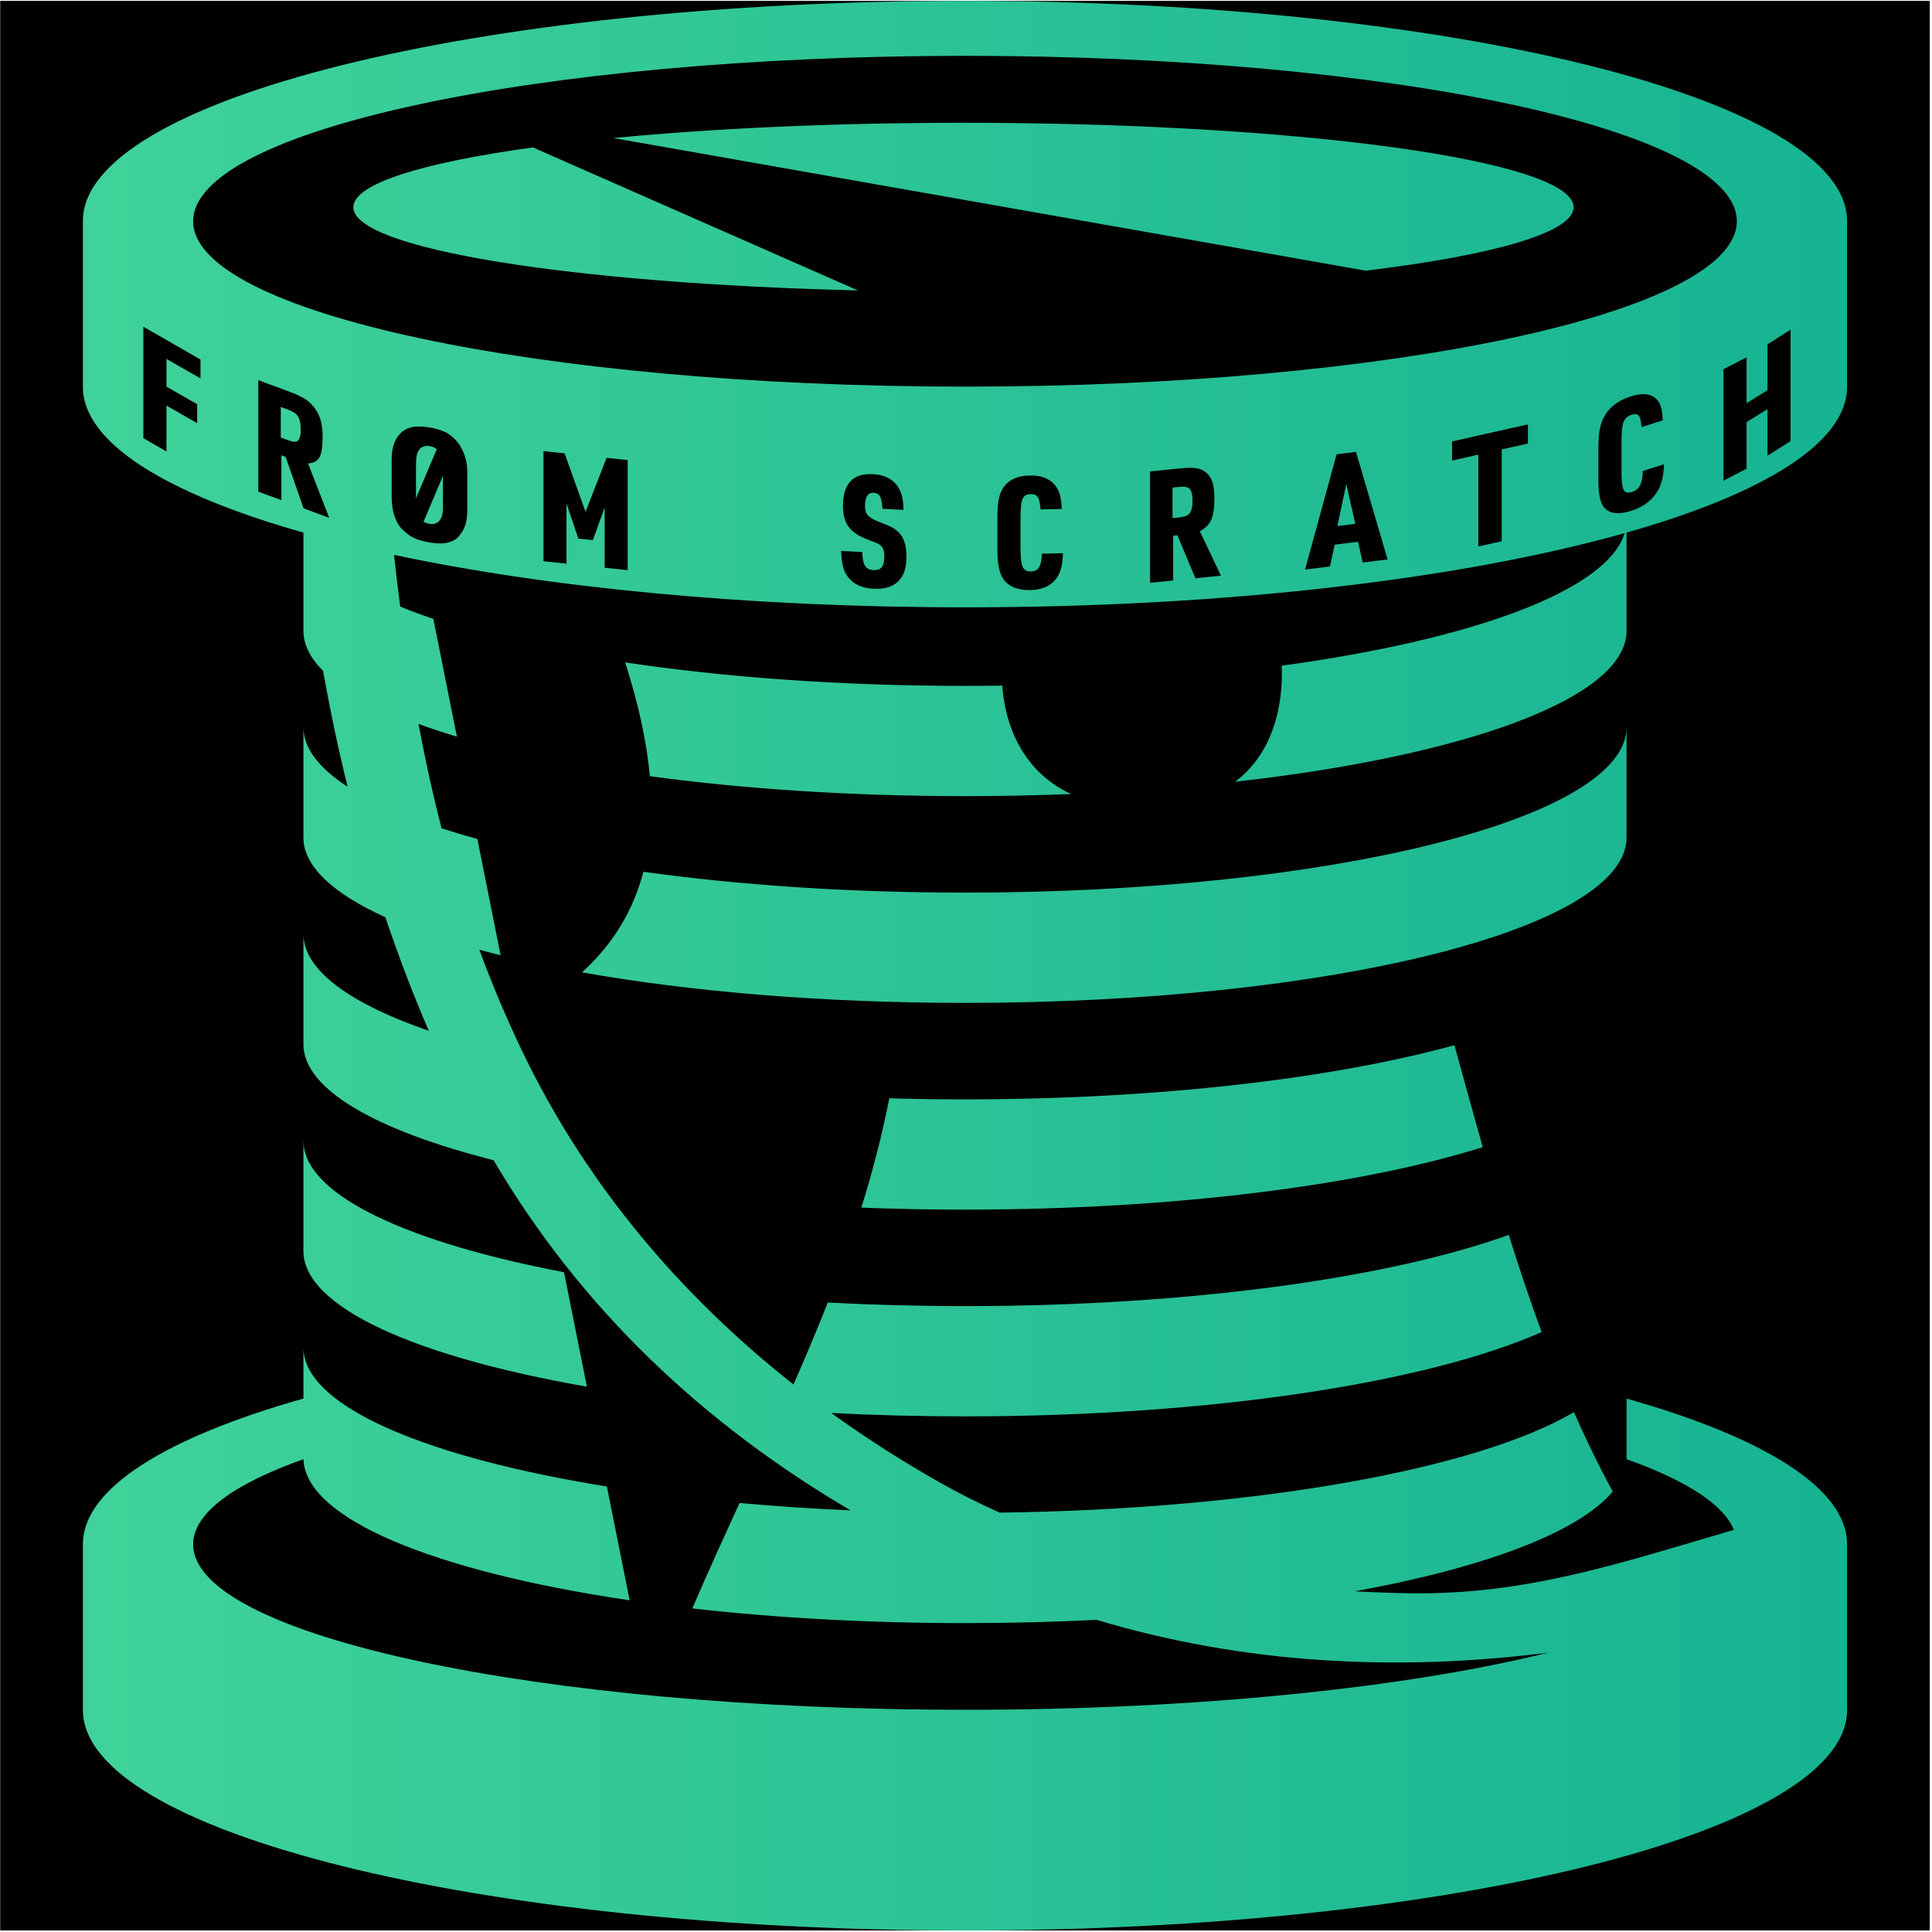 <?xml version="1.0" encoding="UTF-8" standalone="no"?><!DOCTYPE svg PUBLIC "-//W3C//DTD SVG 1.1//EN" "http://www.w3.org/Graphics/SVG/1.1/DTD/svg11.dtd"><svg width="100%" height="100%" viewBox="0 0 801 801" version="1.1" xmlns="http://www.w3.org/2000/svg" xmlns:xlink="http://www.w3.org/1999/xlink" xml:space="preserve" xmlns:serif="http://www.serif.com/" style="fill-rule:evenodd;clip-rule:evenodd;stroke-linejoin:round;stroke-miterlimit:2;"><rect id="g-bg-b" x="0.081" y="0.363" width="800" height="800"/><clipPath id="_clip1"><rect x="0.081" y="0.363" width="800" height="800"/></clipPath><g clip-path="url(#_clip1)"><path d="M125.795,220.811c-56.892,-16.118 -91.428,-37.282 -91.428,-60.448l0,-68.708c0,-50.46 163.87,-91.292 365.714,-91.292c201.844,0 365.714,40.832 365.714,91.292l0,68.708c0,23.165 -34.536,44.33 -91.428,60.449l0,40.694c0,27.875 -66.674,51.887 -162.292,62.604c18.8,-14.113 19.77,-38.381 19.325,-48.114c79.369,-10.851 134.981,-31.226 142.174,-54.96c-67.013,18.863 -164.741,30.756 -273.493,30.756c-90.251,0 -172.91,-8.191 -236.722,-21.759c0.796,7.201 1.647,14.352 2.564,21.459c4.283,1.751 8.871,3.45 13.745,5.093l9.764,48.82c-5.63,-1.686 -10.943,-3.441 -15.916,-5.259c2.726,14.584 5.878,29.001 9.574,43.282c4.699,1.518 9.646,2.985 14.826,4.397l9.644,48.218c-3.007,-0.741 -5.947,-1.5 -8.815,-2.275c5.372,14.603 11.487,29.099 18.479,43.525c26.048,53.744 64.572,99.492 111.748,136.712c4.948,-11.25 9.725,-22.546 14.214,-33.979c18.357,0.97 37.39,1.48 56.895,1.48c93.368,0 175.903,-11.688 225.45,-29.527c4.222,13.511 8.723,26.983 13.633,40.281c-47.059,20.861 -136.537,34.96 -239.083,34.96c-18.997,0 -37.545,-0.484 -55.458,-1.405c14.446,10.424 29.608,20.103 45.388,29.022c7.916,4.474 16.085,8.563 24.46,12.289c107.113,-1.386 198.055,-18.165 238.076,-41.65c4.944,11.211 10.278,22.204 16.087,32.888c-14.051,16.905 -53.03,31.537 -106.878,41.382c7.528,0.418 15.022,0.681 22.457,0.805c48.9,0.811 87.705,-12.632 134.65,-26.274c-4.329,-10.648 -20.035,-20.602 -44.496,-29.3l0,-25.139c56.892,16.087 91.428,37.223 91.428,60.389l0,68.707c0,50.461 -163.871,91.429 -365.714,91.429c-201.843,0 -365.714,-40.968 -365.714,-91.429l0,-68.707c0,-23.166 34.536,-44.302 91.428,-60.389l0,-21.189l0.09,1.768c2.412,23.445 51.927,43.972 125.727,55.884l9.434,47.171c-80.914,-11.929 -135.249,-33.945 -135.251,-59.109l0,0.614c-29.017,10.318 -45.714,22.403 -45.714,35.318c0,37.846 143.387,68.571 320,68.571c96.58,0 183.224,-9.188 241.918,-23.704c-63.034,8.004 -126.527,4.693 -187.365,-13.586c-17.632,0.891 -35.876,1.358 -54.553,1.358c-40.299,0 -78.579,-2.177 -113.061,-6.087c6.384,-14.838 12.999,-29.348 19.609,-43.717c14.797,1.343 30.187,2.376 46.043,3.067c-60.624,-35.603 -111.498,-83.131 -148.03,-145.17c-48.75,-12.38 -78.847,-29.365 -78.847,-48.093l0,-45.714l0.09,1.769c1.472,14.312 20.499,27.537 51.889,38.378c-6.655,-15.429 -12.638,-31.149 -17.996,-47.082c-21.655,-9.807 -33.983,-21.079 -33.983,-33.065l0,-45.714l0.09,1.769c0.828,8.047 7.205,15.75 18.209,22.879c-3.914,-15.904 -7.281,-31.928 -10.144,-48c-5.327,-5.331 -8.155,-10.907 -8.155,-16.648l0,-40.695Zm117.539,354.101c-71.033,-12.397 -117.539,-32.983 -117.539,-56.263l0,-45.715l0.09,1.769c2.213,21.509 44.073,40.563 107.959,52.76l9.49,47.449Zm359.673,-141.577c3.831,13.889 7.692,28.032 11.735,42.269c-50.269,15.78 -127.774,25.902 -214.661,25.902c-14.614,0 -28.963,-0.286 -42.961,-0.838c4.574,-14.681 8.508,-29.73 11.583,-45.321c10.297,0.294 20.768,0.445 31.378,0.445c80.385,0 152.739,-8.664 202.926,-22.457Zm-336.256,-71.903c39.48,5.507 84.951,8.645 133.33,8.645c151.383,0 274.286,-30.726 274.286,-68.571l0,45.714c0,37.846 -122.903,68.572 -274.286,68.572c-59.147,0 -113.947,-4.691 -158.768,-12.664c13.014,-11.84 21.277,-25.789 25.438,-41.696Zm-7.551,-86.807c41.188,6.183 89.387,9.738 140.881,9.738c5.193,0 10.353,-0.036 15.475,-0.108c0.543,9.025 4.28,33.753 28.52,44.943c-14.326,0.579 -29.021,0.879 -43.995,0.879c-47.294,0 -91.808,-2.999 -130.663,-8.277c-1.323,-14.632 -4.832,-30.381 -10.218,-47.175Zm172.751,-45.073l8.754,-0.197c-0.105,4.343 -0.864,7.604 -2.275,9.785c-2.255,3.548 -6.005,5.381 -11.251,5.499c-5.245,0.118 -8.995,-1.431 -11.25,-4.646c-1.601,-2.281 -2.401,-6.245 -2.401,-11.891l0,-13.874c0,-3.265 0.221,-5.84 0.663,-7.725c1.412,-6.079 5.657,-9.197 12.736,-9.356c5.583,-0.126 9.449,1.778 11.598,5.712c1.011,1.831 1.569,4.547 1.674,8.147l-8.785,0.198c-0.189,-2.524 -0.574,-4.222 -1.153,-5.094c-0.58,-0.872 -1.586,-1.292 -3.018,-1.259c-1.644,0.036 -2.744,0.72 -3.303,2.049c-0.558,1.329 -0.837,3.943 -0.837,7.84l0,12.451c0,3.898 0.295,6.504 0.885,7.818c0.59,1.314 1.748,1.951 3.476,1.912c1.538,-0.034 2.654,-0.623 3.35,-1.766c0.695,-1.142 1.074,-3.01 1.137,-5.603Zm-83.208,-1.135l8.754,0.454c0.063,2.636 0.437,4.525 1.122,5.667c0.684,1.142 1.817,1.753 3.397,1.835c1.664,0.086 2.855,-0.321 3.571,-1.221c0.716,-0.901 1.074,-2.436 1.074,-4.606c0,-1.854 -0.4,-3.202 -1.2,-4.044c-0.464,-0.487 -0.938,-0.854 -1.423,-1.101c-0.484,-0.246 -1.906,-0.809 -4.266,-1.69c-3.371,-1.249 -5.867,-2.832 -7.489,-4.749c-1.854,-2.182 -2.781,-5.232 -2.781,-9.151c0,-9.249 4.118,-13.66 12.356,-13.233c5.393,0.28 9.122,2.464 11.187,6.552c0.969,1.905 1.496,4.66 1.58,8.267l-8.754,-0.453c-0.189,-2.559 -0.532,-4.289 -1.027,-5.189c-0.495,-0.9 -1.385,-1.383 -2.67,-1.45c-2.36,-0.122 -3.539,1.734 -3.539,5.569c0,1.643 0.416,2.923 1.248,3.841c0.832,0.917 2.386,1.814 4.661,2.69c2.318,0.879 3.945,1.558 4.883,2.039c0.937,0.48 1.838,1.09 2.702,1.83c2.443,2.065 3.665,5.51 3.665,10.334c0,2.381 -0.247,4.38 -0.742,5.998c-0.495,1.618 -1.301,3.008 -2.418,4.173c-2.275,2.452 -5.772,3.556 -10.492,3.311c-5.772,-0.299 -9.712,-2.609 -11.819,-6.932c-0.948,-1.945 -1.474,-4.859 -1.58,-8.741Zm144.626,-34.482c-1.112,0.006 -2.418,0.084 -3.917,0.235l-12.641,1.273l0,46.202l9.575,-0.965l0,-18.582l1.77,-0.178l7.443,17.833l10.618,-1.07l-8.77,-18.425c2.318,-1.245 3.903,-2.848 4.756,-4.809c0.853,-1.96 1.28,-4.963 1.28,-9.009c0,-3.139 -0.358,-5.557 -1.074,-7.255c-1.201,-2.849 -3.34,-4.541 -6.416,-5.073c-0.681,-0.12 -1.522,-0.178 -2.523,-0.177l-0.101,0Zm-268.041,38.741l0,-45.651l8.743,0.929l8.695,24.25l8.726,-22.398l8.743,0.93l0,45.652l-9.538,-1.014l0,-24.981l-4.902,13.534l-6.027,-0.641l-4.902,-14.576l0,24.981l-9.538,-1.015Zm337.703,-8.036l-9.686,1.178l-1.928,9.051l-10.333,1.257l13.075,-47.792l8.027,-0.976l13.106,44.608l-10.333,1.257l-1.928,-8.583Zm49.878,1.944l0,-38.074l-10.883,2.441l0,-7.931l31.455,-7.056l0,7.93l-10.883,2.442l0,38.074l-9.689,2.174Zm-450.536,-20.092l0,-16.054c0,-5.859 1.743,-8.696 3.555,-10.691c1.376,-1.516 3.516,-2.472 5.665,-2.789c1.664,-0.251 3.824,-0.156 6.478,0.285c3.708,0.615 6.568,1.615 8.501,3.117c1.599,1.242 2.929,2.359 4.205,4.539c1.46,2.495 2.959,5.708 2.961,10.744l0,16.054c-0.032,6.127 -1.87,8.633 -3.555,10.692c-1.285,1.598 -3.516,2.471 -5.665,2.789c-1.664,0.25 -3.813,0.157 -6.447,-0.28c-3.729,-0.619 -6.573,-1.659 -8.532,-3.122c-2.023,-1.495 -3.717,-2.978 -4.712,-4.948c-1.135,-2.246 -2.188,-4.229 -2.454,-10.336Zm399.528,10.701l-3.729,-16.58l-3.697,17.483l7.426,-0.903Zm-378.252,-19.935l-8.053,19.044c0.736,0.439 1.593,0.739 2.475,0.885c2.128,0.353 3.701,-0.427 4.591,-1.987c0.559,-0.982 1.092,-2.378 0.987,-5.967l0,-11.975Zm302.485,17.566l2.686,-0.271c2.187,-0.28 3.686,-0.792 4.369,-1.704c0.841,-1.122 1.232,-2.799 1.232,-4.99c0,-2.465 -0.352,-4.136 -1.058,-5.013c-0.706,-0.877 -2.009,-1.222 -4.322,-0.987l-2.907,0.293l0,12.672Zm-369.474,-26.044l0,18.582l-9.576,-3.532l0,-46.201l12.641,4.662c2.907,1.072 5.088,2.077 6.542,3.013c3.076,1.977 5.214,4.673 6.415,8.086c0.716,2.034 1.074,4.621 1.074,7.76c0,4.045 -0.426,6.847 -1.28,8.408c-0.853,1.56 -2.438,2.418 -4.756,2.575l8.77,22.543l-10.618,-3.916l-7.443,-21.327l-1.769,-0.653Zm564.459,6.501l8.754,-2.785c-0.106,4.373 -0.864,7.859 -2.276,10.457c-2.254,4.214 -6.004,7.156 -11.25,8.825c-5.246,1.669 -8.996,1.23 -11.25,-1.319c-1.601,-1.808 -2.402,-5.535 -2.402,-11.181l0,-13.873c0,-3.266 0.221,-5.906 0.664,-7.922c1.411,-6.496 5.656,-10.87 12.735,-13.122c5.583,-1.776 9.449,-1.015 11.598,2.283c1.011,1.532 1.57,4.083 1.675,7.652l-8.785,2.795c-0.19,-2.468 -0.574,-4.052 -1.154,-4.752c-0.579,-0.701 -1.585,-0.823 -3.018,-0.368c-1.643,0.523 -2.744,1.532 -3.302,3.026c-0.559,1.495 -0.838,4.191 -0.838,8.088l0,12.451c0,3.898 0.295,6.416 0.885,7.556c0.59,1.14 1.749,1.435 3.476,0.885c1.538,-0.489 2.655,-1.408 3.35,-2.757c0.695,-1.348 1.075,-3.328 1.138,-5.939Zm-500.026,-9.059c-0.84,-0.651 -1.911,-1.084 -3.022,-1.269c-2.149,-0.356 -3.705,0.442 -4.622,1.983c-0.543,0.914 -0.952,2.274 -0.987,5.967l0,13.729l8.631,-20.41Zm533.451,13.06l0,-46.202l9.576,-4.929l0,19.024l8.667,-5.388l0,-19.024l9.575,-6.072l0,46.201l-9.575,6.073l0,-19.341l-8.667,5.388l0,19.341l-9.576,4.929Zm-655.1,-17.617l0,-46.202l23.678,13.588l0,7.838l-14.102,-8.094l0,11.503l12.728,7.305l0,7.837l-12.728,-7.304l0,19.024l-9.576,-5.495Zm56.963,-0.278l2.686,0.991c2.575,0.961 3.716,0.949 4.369,0.347c0.822,-0.75 1.233,-2.221 1.233,-4.412c0,-2.465 -0.353,-4.302 -1.059,-5.51c-0.706,-1.208 -1.974,-2.156 -4.322,-3.016l-2.907,-1.072l0,12.672Zm283.674,-158.235c176.613,0 320,30.726 320,68.571c0,37.846 -143.387,68.572 -320,68.572c-176.613,0 -320,-30.726 -320,-68.572c0,-37.845 143.387,-68.571 320,-68.571Zm-179.15,37.97l134.741,59.287c-118.776,-2.874 -209.176,-17.232 -209.176,-34.491c0,-9.684 28.464,-18.455 74.435,-24.796Zm33.415,-3.88c41.093,-3.993 91.143,-6.338 145.12,-6.338c139.618,0 252.97,15.689 252.97,35.014c0,10.482 -33.348,19.895 -86.146,26.314l-311.944,-54.99Z" style="fill:url(#_Linear2);"/></g><defs><linearGradient id="_Linear2" x1="0" y1="0" x2="1" y2="0" gradientUnits="userSpaceOnUse" gradientTransform="matrix(800,0,0,800,0.081,400.363)"><stop offset="0" style="stop-color:#42d49a;stop-opacity:1"/><stop offset="1" style="stop-color:#14b292;stop-opacity:1"/></linearGradient></defs></svg>